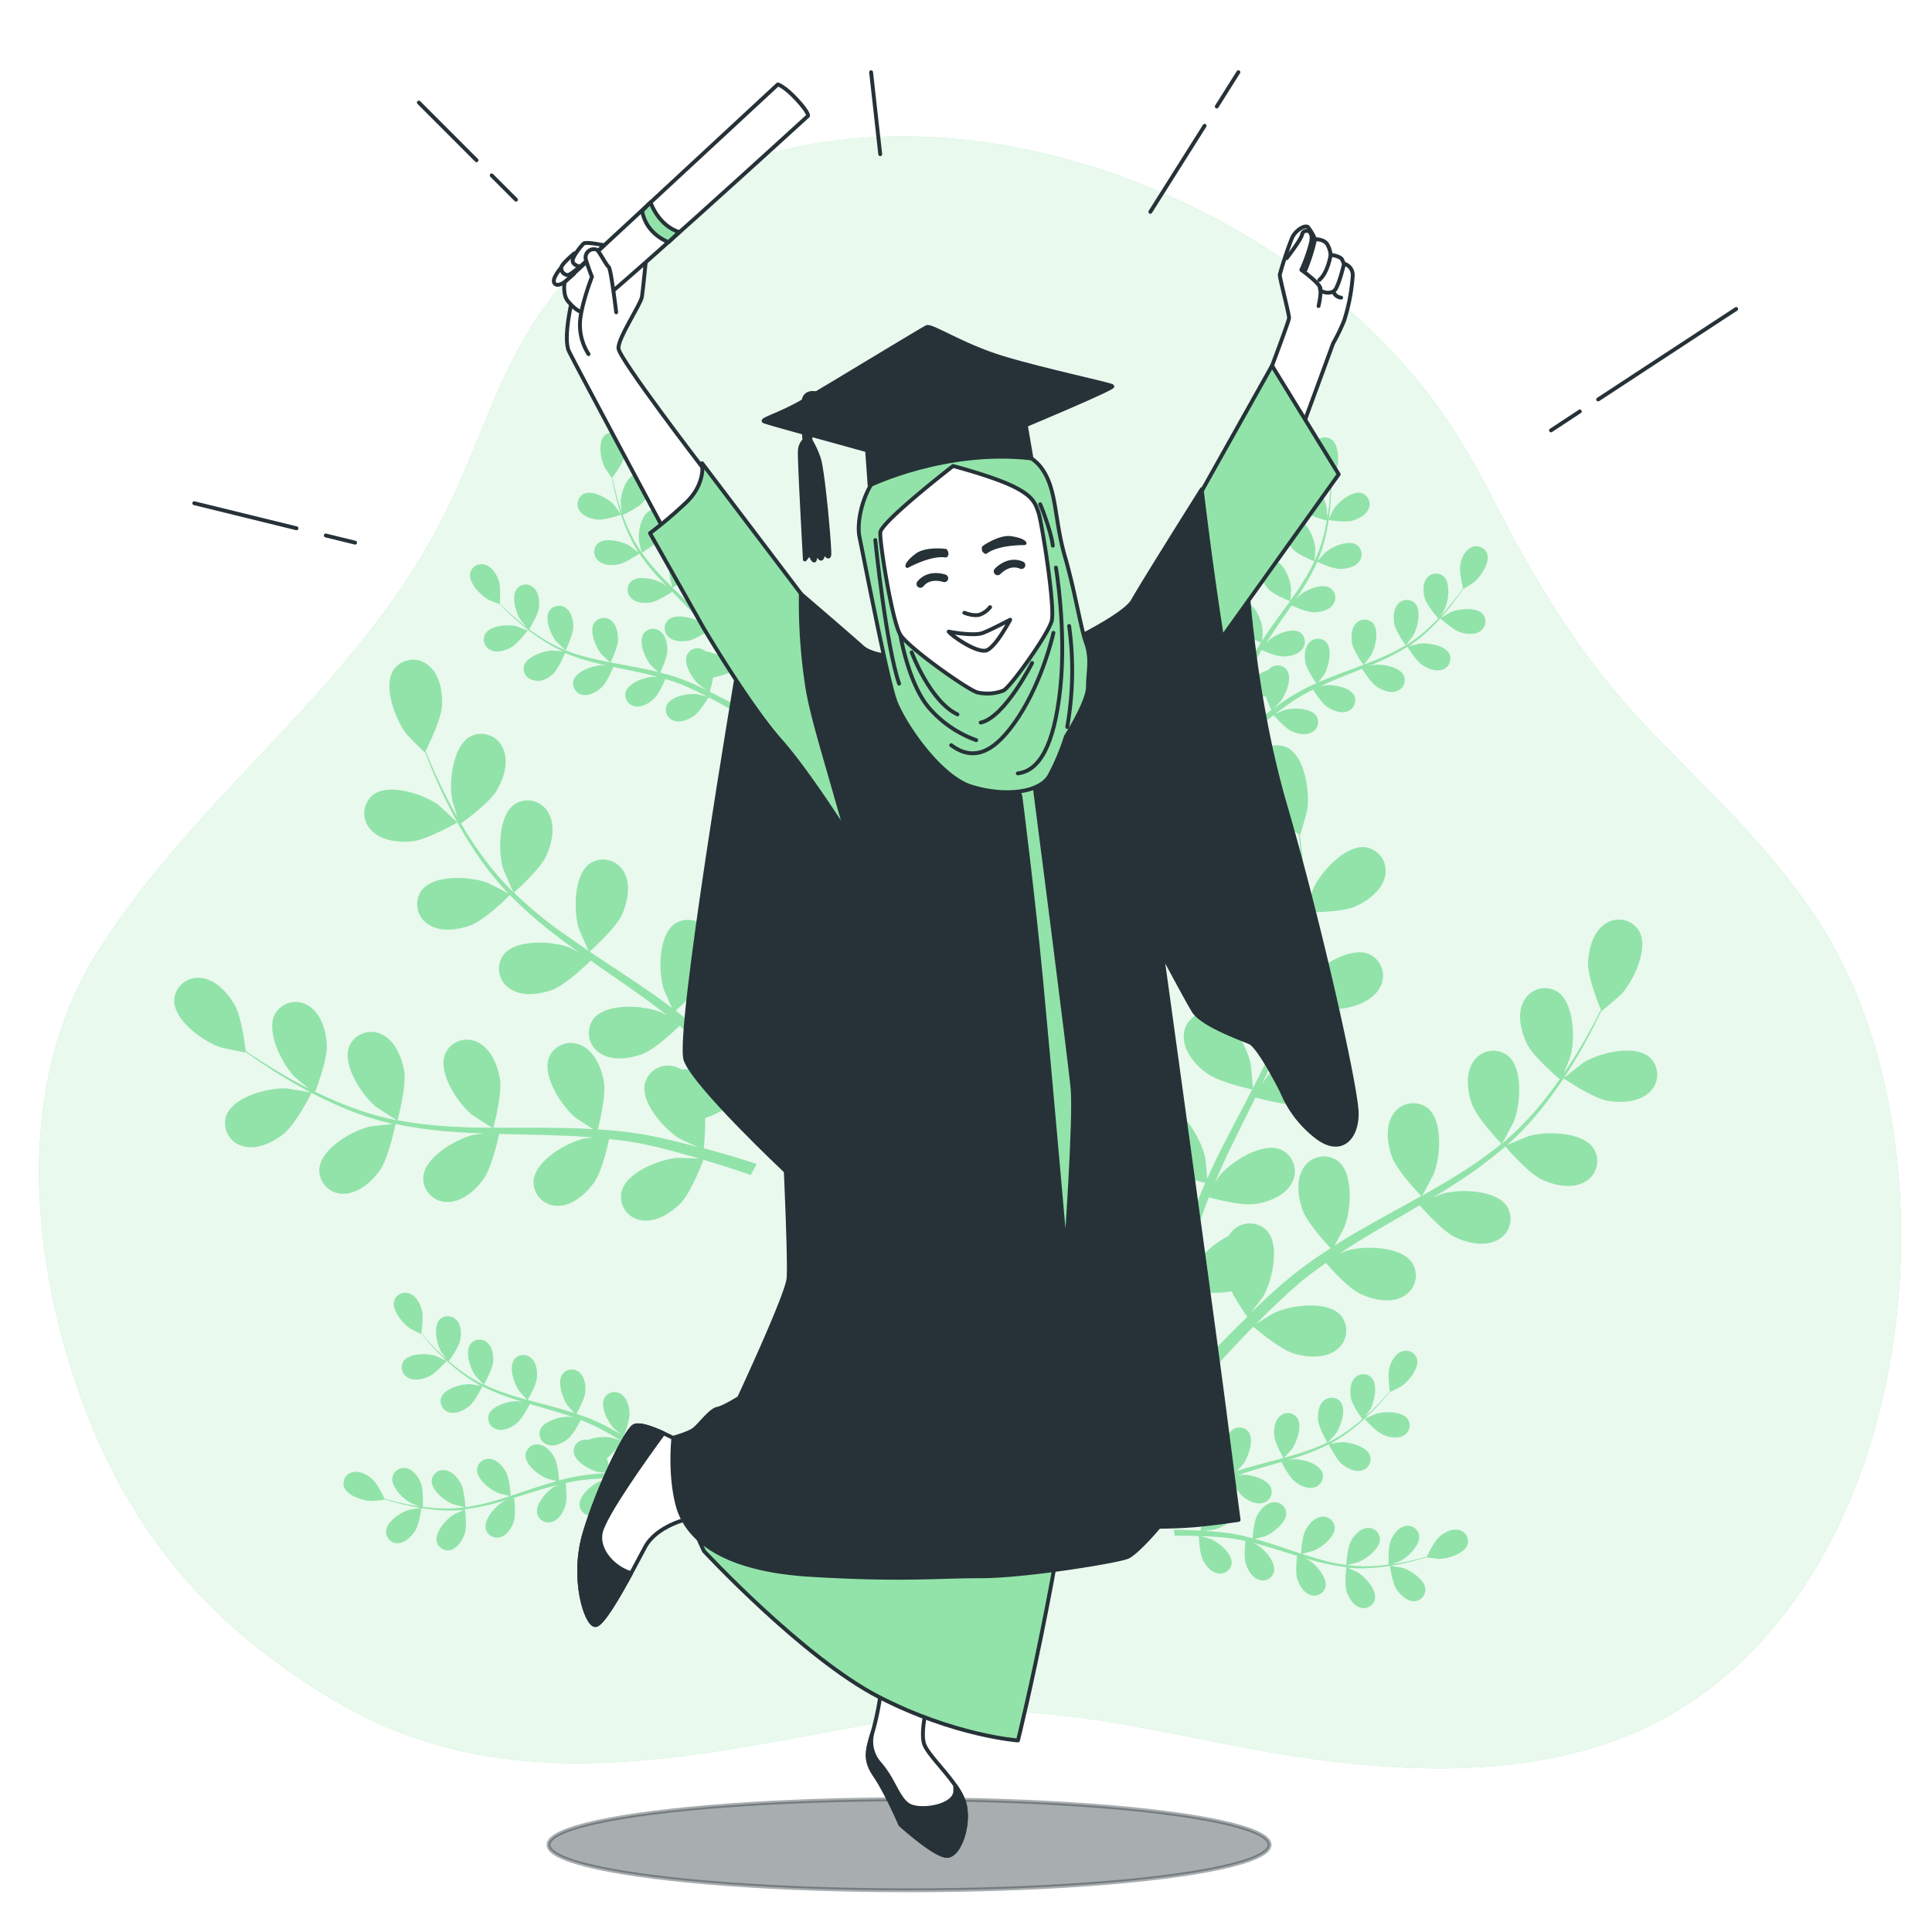 <svg class="animated" id="freepik_stories-muslim-graduation" xmlns="http://www.w3.org/2000/svg" viewBox="0 0 500 500"
    version="1.1" xmlns:xlink="http://www.w3.org/1999/xlink" xmlns:svgjs="http://svgjs.com/svgjs">
    <style>
        svg#freepik_stories-muslim-graduation:not(.animated) .animable {
            opacity: 0;
        }

        svg#freepik_stories-muslim-graduation.animated #freepik--Shadow--inject-31 {
            animation: 1s 1 forwards cubic-bezier(.36, -0.01, .5, 1.38) slideUp;
            animation-delay: 0s;
        }

        svg#freepik_stories-muslim-graduation.animated #freepik--Plants--inject-31 {
            animation: 6s Infinite linear spin;
            animation-delay: 1s;
        }

        svg#freepik_stories-muslim-graduation.animated #freepik--Character--inject-31 {
            animation: 6s Infinite linear shake;
            animation-delay: 0s;
        }

        @keyframes slideUp {
            0% {
                opacity: 0;
                transform: translateY(30px);
            }

            100% {
                opacity: 1;
                transform: inherit;
            }
        }

        @keyframes spin {
            from {
                transform: rotate(0);
            }

            to {
                transform: rotate(360deg);
            }
        }

        @keyframes shake {

            10%,
            90% {
                transform: translate3d(-1px, 0, 0);
            }

            20%,
            80% {
                transform: translate3d(2px, 0, 0);
            }

            30%,
            50%,
            70% {
                transform: translate3d(-4px, 0, 0);
            }

            40%,
            60% {
                transform: translate3d(4px, 0, 0);
            }
        }
    </style>
    <g id="freepik--background-simple--inject-31" style="transform-origin: 251.047px 246.478px;" class="animable">
        <path
            d="M386.46,129.32a210.46,210.46,0,0,0-10.86-19C329.49,40,206,1.75,144.8,74.43c-14.58,17.32-19.67,38.25-29.48,58.12-22.33,45.19-64,72.2-90.2,114C4.84,279,7.55,320.59,18.86,355.65c12.29,38.1,33.92,64.71,68.52,84.94,38.78,22.68,80.27,16.38,122.19,8.49,18.86-3.55,38.3-7.17,57.58-5.82,24.14,1.7,48,8.53,71.91,11.85,24.91,3.46,50.75,4.27,74.74-3.25,76.83-24.1,95-137,63.44-201.74-11.19-22.9-30.14-40.56-47.74-58.49C410.5,172.28,398.85,153.35,386.46,129.32Z"
            style="fill: rgb(146, 227, 169); transform-origin: 251.047px 246.478px;" id="el7sex15nen5f"
            class="animable"></path>
        <g id="elhdxh0z427ph">
            <path
                d="M386.46,129.32a210.46,210.46,0,0,0-10.86-19C329.49,40,206,1.75,144.8,74.43c-14.58,17.32-19.67,38.25-29.48,58.12-22.33,45.19-64,72.2-90.2,114C4.84,279,7.55,320.59,18.86,355.65c12.29,38.1,33.92,64.71,68.52,84.94,38.78,22.68,80.27,16.38,122.19,8.49,18.86-3.55,38.3-7.17,57.58-5.82,24.14,1.7,48,8.53,71.91,11.85,24.91,3.46,50.75,4.27,74.74-3.25,76.83-24.1,95-137,63.44-201.74-11.19-22.9-30.14-40.56-47.74-58.49C410.5,172.28,398.85,153.35,386.46,129.32Z"
                style="fill: rgb(255, 255, 255); opacity: 0.8; transform-origin: 251.047px 246.478px;"
                class="animable"></path>
        </g>
    </g>
    <g id="freepik--Shadow--inject-31" style="transform-origin: 235.26px 477.43px;" class="animable">
        <g id="elqv503zan8w">
            <ellipse cx="235.26" cy="477.43" rx="93.31" ry="11.78"
                style="fill: rgb(38, 50, 56); stroke: rgb(38, 50, 56); stroke-linecap: round; stroke-linejoin: round; opacity: 0.4; transform-origin: 235.26px 477.43px;"
                class="animable"></ellipse>
        </g>
    </g>
    <g id="freepik--Lines--inject-31" style="transform-origin: 249.795px 79.565px;" class="animable">
        <line x1="408.86" y1="106.48" x2="401.4" y2="111.38"
            style="fill: none; stroke: rgb(38, 50, 56); stroke-linecap: round; stroke-linejoin: round; transform-origin: 405.13px 108.93px;"
            id="eljwujgli3wf8" class="animable"></line>
        <line x1="449.32" y1="79.96" x2="413.6" y2="103.38"
            style="fill: none; stroke: rgb(38, 50, 56); stroke-linecap: round; stroke-linejoin: round; transform-origin: 431.46px 91.67px;"
            id="elh81jexv5qov" class="animable"></line>
        <line x1="311.75" y1="32.56" x2="297.71" y2="54.82"
            style="fill: none; stroke: rgb(38, 50, 56); stroke-linecap: round; stroke-linejoin: round; transform-origin: 304.73px 43.69px;"
            id="elsht3dw1ec6" class="animable"></line>
        <line x1="320.49" y1="18.69" x2="314.9" y2="27.56"
            style="fill: none; stroke: rgb(38, 50, 56); stroke-linecap: round; stroke-linejoin: round; transform-origin: 317.695px 23.125px;"
            id="elywp1w35cexd" class="animable"></line>
        <line x1="127.25" y1="45.39" x2="133.54" y2="51.68"
            style="fill: none; stroke: rgb(38, 50, 56); stroke-linecap: round; stroke-linejoin: round; transform-origin: 130.395px 48.535px;"
            id="elmp9dq02gxtd" class="animable"></line>
        <line x1="108.4" y1="26.54" x2="123.32" y2="41.47"
            style="fill: none; stroke: rgb(38, 50, 56); stroke-linecap: round; stroke-linejoin: round; transform-origin: 115.86px 34.005px;"
            id="el62q2osi32a" class="animable"></line>
        <line x1="84.31" y1="138.58" x2="91.9" y2="140.44"
            style="fill: none; stroke: rgb(38, 50, 56); stroke-linecap: round; stroke-linejoin: round; transform-origin: 88.105px 139.51px;"
            id="elg8huu019aeo" class="animable"></line>
        <line x1="50.27" y1="130.23" x2="76.73" y2="136.72"
            style="fill: none; stroke: rgb(38, 50, 56); stroke-linecap: round; stroke-linejoin: round; transform-origin: 63.5px 133.475px;"
            id="el6vc2sr2sskh" class="animable"></line>
        <line x1="225.44" y1="18.69" x2="227.8" y2="39.9"
            style="fill: none; stroke: rgb(38, 50, 56); stroke-linecap: round; stroke-linejoin: round; transform-origin: 226.62px 29.295px;"
            id="el78hoxm4mzfq" class="animable"></line>
    </g>
    <g id="freepik--Plants--inject-31" style="transform-origin: 236.983px 264.061px;" class="animable">
        <path
            d="M73.4,293.45c3.19-2.53,7.28-10.69,7.28-10.69s-6.2-1.07-6.6-1.08c-4.63-.2-13.7,2.16-15.5,7a6.16,6.16,0,0,0,4.5,8C66.63,297.6,70.69,295.61,73.4,293.45Z"
            style="fill: rgb(146, 227, 169); transform-origin: 69.466px 289.289px;" id="eltwmrxqizl1s"
            class="animable"></path>
        <path
            d="M98.22,303c2.31-3.16,4-11.46,4.17-12.12a107.53,107.53,0,0,0,14.38,2c2.82.23,5.66.37,8.51.47-1.31.15-2.48.29-2.64.32-4.52,1.05-12.65,5.71-13.09,10.89a6.15,6.15,0,0,0,6.44,6.5c3.67-.06,7.06-3.05,9.1-5.85s3.69-9.88,4.1-11.75c1.09,0,2.18.07,3.28.09,5.25.11,10.49.21,15.63.45,1.81.09,3.59.24,5.37.38-1.17.14-2.14.26-2.29.29-4.52,1-12.65,5.71-13.09,10.89a6.14,6.14,0,0,0,6.44,6.49c3.67-.05,7.05-3.05,9.1-5.84s3.53-9.2,4-11.42c1.82.2,3.64.4,5.4.68,1.19.22,2.35.35,3.54.63l3.51.77c2.21.57,4.49,1.14,6.64,1.75,1.49.41,2.91.83,4.33,1.25-1.8-.11-5.33-.24-5.62-.22-4.63.34-13.37,3.73-14.59,8.78a6.14,6.14,0,0,0,5.38,7.4c3.64.5,7.44-1.95,9.88-4.4,2.7-2.71,5.58-10.32,5.93-11.28,2.36.71,4.65,1.41,6.8,2.11,1.93.62,3.74,1.24,5.47,1.83l1.53-2.87c-1.91-.62-3.93-1.25-6.08-1.9-2.4-.72-5-1.44-7.62-2.16a68.77,68.77,0,0,0,.38-7.85c3.79-1,9.95-5.44,10.75-6,1.58,1.88,3.1,3.74,4.5,5.51q1.46,1.81,2.78,3.53l1.61-3c-.65-.8-1.31-1.6-2-2.43-1.6-1.92-3.34-3.95-5.15-6,.63-.77,5.81-7.07,6.81-10.76.91-3.35,1.14-7.86-1.11-10.76a6.15,6.15,0,0,0-9.1-1c-3.76,3.58-2.34,12.84-.33,17,.12.25,1.7,2.78,2.73,4.36-.74-.83-1.46-1.65-2.24-2.51-1.52-1.7-3.09-3.35-4.78-5.13l-2.56-2.52c-.83-.85-1.82-1.66-2.74-2.5-2.18-1.91-4.47-3.73-6.82-5.53,1.48-1.34,6.68-6.17,8.09-9.35s2.31-7.6.53-10.8a6.14,6.14,0,0,0-8.84-2.35c-4.27,3-4.27,12.34-2.91,16.78.08.27,1.41,3.35,2.17,5-1.42-1.06-2.83-2.13-4.31-3.16-4.25-3-8.65-5.86-13-8.76-1.34-.88-2.67-1.78-4-2.67.53-.48,6.84-6.09,8.42-9.65,1.4-3.17,2.31-7.6.53-10.8a6.14,6.14,0,0,0-8.85-2.35c-4.26,3-4.26,12.34-2.91,16.77.11.34,2,4.76,2.57,5.86-2.93-2-5.83-4-8.61-6A107.21,107.21,0,0,1,133,231c.25-.22,6.85-6,8.47-9.7,1.4-3.16,2.31-7.59.53-10.8a6.15,6.15,0,0,0-8.84-2.35c-4.27,3-4.27,12.34-2.91,16.78.1.35,2.17,5.11,2.6,5.94-.19-.19-.41-.36-.6-.56a77.88,77.88,0,0,1-8.93-10.88c-1.49-2.12-2.8-4.24-4-6.33,1.34-1,7.42-5.41,9.24-8.53s3.13-7.3,1.71-10.68a6.15,6.15,0,0,0-8.53-3.31c-4.57,2.48-5.59,11.8-4.73,16.36,0,.25.8,2.71,1.37,4.5-.54-.95-1.11-1.92-1.61-2.84-1.87-3.45-3.38-6.73-4.69-9.64-.73-1.67-1.36-3.18-1.93-4.61.83-1.63,4.07-8.23,4.24-11.78s-.58-7.92-3.39-10.27a6.15,6.15,0,0,0-9.1,1c-2.91,4.31.47,13,3.33,16.7.25.32,4.69,4.81,4.73,4.72l.05-.09c.52,1.38,1.1,2.86,1.76,4.46,1.25,2.95,2.69,6.27,4.5,9.77a109.58,109.58,0,0,0,6.36,11.05,80.71,80.71,0,0,0,8.81,11.21l.12.12c-1.33-.74-5.13-2.67-5.43-2.79-4.35-1.62-13.7-2.21-16.93,1.86a6.15,6.15,0,0,0,1.79,9c3.09,2,7.57,1.35,10.82.15,3.66-1.36,9.68-7.33,10.16-7.81a108.83,108.83,0,0,0,10.87,9.63c2.23,1.74,4.52,3.43,6.84,5.08-1.17-.59-2.22-1.12-2.38-1.18C143,243.55,133.6,243,130.38,247a6.14,6.14,0,0,0,1.79,9c3.09,2,7.56,1.35,10.81.15s8.53-6.21,9.9-7.55l2.68,1.89c4.32,3,8.64,5.95,12.79,9,1.46,1.07,2.86,2.18,4.27,3.29-1-.53-1.93-1-2.07-1-4.34-1.62-13.7-2.21-16.92,1.86a6.15,6.15,0,0,0,1.79,9c3.09,2,7.56,1.34,10.81.14s8-5.73,9.65-7.31c1.41,1.17,2.82,2.35,4.13,3.55.87.84,1.77,1.59,2.61,2.48l2.5,2.57c1.53,1.7,3.12,3.43,4.57,5.12,1,1.17,2,2.31,2.93,3.44-1.45-1.08-4.32-3.14-4.57-3.29a24,24,0,0,0-11.77-2.6,6.28,6.28,0,0,0-1.24-.56,6.14,6.14,0,0,0-8.13,4.2c-1.17,5.06,5.13,12,9.11,14.38.24.14,3,1.38,4.69,2.13-1.09-.28-2.14-.58-3.26-.86-2.2-.57-4.43-1.08-6.81-1.64l-3.53-.69c-1.17-.25-2.44-.37-3.67-.57-2.86-.39-5.79-.65-8.73-.85.49-1.94,2.16-8.83,1.58-12.27s-2.26-7.61-5.51-9.3a6.15,6.15,0,0,0-8.68,2.92c-1.92,4.83,3.26,12.64,6.83,15.6.23.18,3,2,4.59,3-1.77-.1-3.54-.21-5.34-.26-5.19-.14-10.45-.12-15.69-.11-1.61,0-3.21,0-4.81,0,.18-.69,2.34-8.85,1.69-12.69-.57-3.42-2.26-7.61-5.51-9.31a6.15,6.15,0,0,0-8.67,2.92c-1.93,4.83,3.25,12.65,6.82,15.6.27.22,4.31,2.86,5.37,3.47-3.53,0-7-.09-10.51-.29a108.13,108.13,0,0,1-14-1.65c.09-.32,2.39-8.82,1.72-12.76-.58-3.42-2.26-7.61-5.52-9.3a6.15,6.15,0,0,0-8.67,2.92c-1.92,4.83,3.25,12.64,6.83,15.6.28.23,4.63,3.06,5.45,3.51-.26-.05-.55-.07-.81-.12a79.79,79.79,0,0,1-13.45-4.15c-2.42-1-4.68-2-6.85-3.07.59-1.54,3.21-8.61,3-12.22s-1.41-7.81-4.46-9.85a6.15,6.15,0,0,0-8.94,1.95c-2.44,4.59,1.84,12.92,5.08,16.26.17.18,2.16,1.82,3.63,3-1-.5-2-1-2.91-1.49-3.47-1.84-6.53-3.75-9.23-5.45-1.53-1-2.89-1.91-4.16-2.78-.21-1.82-1.14-9.11-3-12.17s-4.85-6.28-8.5-6.68a6.14,6.14,0,0,0-7,5.85c0,5.19,7.59,10.62,12,12.09.38.12,6.56,1.42,6.55,1.33s0-.09,0-.11c1.2.86,2.49,1.78,3.93,2.75,2.67,1.77,5.7,3.74,9.14,5.67a110,110,0,0,0,11.4,5.7,80.4,80.4,0,0,0,13.53,4.49l.17,0c-1.52.12-5.75.61-6.07.68-4.52,1-12.65,5.71-13.09,10.89a6.14,6.14,0,0,0,6.44,6.49C92.79,308.83,96.18,305.83,98.22,303Z"
            style="fill: rgb(146, 227, 169); transform-origin: 123.772px 243.314px;" id="ellielrsbnh1"
            class="animable"></path>
        <path
            d="M118.36,212.86c.08,0-4.58-4.3-4.9-4.54-3.76-2.71-12.63-5.75-16.82-2.67a6.15,6.15,0,0,0-.64,9.13c2.46,2.72,6.94,3.29,10.39,3C110.45,217.42,118.36,212.87,118.36,212.86Z"
            style="fill: rgb(146, 227, 169); transform-origin: 106.315px 211.102px;" id="elt0nzfi1puqc"
            class="animable"></path>
        <path
            d="M416.18,284.91c-4-.68-11.53-5.85-11.54-5.85s4.91-3.92,5.25-4.13c4-2.41,13.05-4.73,17-1.33a6.15,6.15,0,0,1-.09,9.15C424.11,285.27,419.6,285.48,416.18,284.91Z"
            style="fill: rgb(146, 227, 169); transform-origin: 416.763px 278.531px;" id="el7j55tokylnv"
            class="animable"></path>
        <path
            d="M399.09,305.29c-3.55-1.64-9.07-8.07-9.51-8.59A107.29,107.29,0,0,1,378,305.43c-2.35,1.56-4.77,3.06-7.22,4.52,1.22-.5,2.31-.94,2.47-1,4.46-1.27,13.83-1.11,16.72,3.21a6.15,6.15,0,0,1-2.5,8.8c-3.24,1.72-7.65.74-10.79-.72s-8-6.87-9.27-8.31l-2.82,1.66c-4.55,2.64-9.09,5.25-13.47,7.95-1.54.95-3,1.95-4.52,2.93,1.09-.44,2-.81,2.15-.85,4.46-1.28,13.83-1.12,16.72,3.2a6.15,6.15,0,0,1-2.5,8.8c-3.24,1.73-7.65.74-10.8-.72s-7.53-6.34-9-8.05c-1.5,1.06-3,2.11-4.4,3.21-.93.76-1.89,1.44-2.79,2.26l-2.7,2.37c-1.66,1.56-3.39,3.17-5,4.74-1.11,1.08-2.14,2.13-3.19,3.19,1.52-1,4.55-2.79,4.82-2.91,4.22-1.94,13.5-3.2,17,.63a6.15,6.15,0,0,1-1.13,9.08c-2.94,2.19-7.45,1.89-10.78.92-3.67-1.06-9.87-6.34-10.64-7-1.73,1.75-3.39,3.48-4.93,5.13-1.39,1.48-2.68,2.89-3.91,4.25L312.77,351c1.38-1.47,2.84-3,4.41-4.6,1.75-1.79,3.65-3.67,5.62-5.58a68.77,68.77,0,0,1-4.12-6.68c-3.8,1-11.35,0-12.32-.08-.47,2.42-.91,4.77-1.28,7-.27,1.53-.5,3-.73,4.43l-2.88-1.89c.18-1,.37-2,.58-3.09.47-2.46,1-5.07,1.61-7.75-.93-.36-8.52-3.38-11.18-6.13-2.41-2.49-4.79-6.33-4.22-9.95a6.15,6.15,0,0,1,7.49-5.26c5,1.31,8.26,10.11,8.52,14.74,0,.28-.15,3.26-.28,5.14.24-1.09.47-2.16.74-3.28.51-2.22,1.09-4.43,1.71-6.8.34-1.14.68-2.28,1-3.44s.8-2.34,1.2-3.52c1-2.72,2.1-5.43,3.29-8.14-1.94-.45-8.83-2.17-11.6-4.27s-5.7-5.54-5.69-9.21a6.15,6.15,0,0,1,6.61-6.33c5.17.54,9.69,8.75,10.65,13.29.06.28.39,3.61.53,5.45.73-1.62,1.45-3.24,2.24-4.86,2.29-4.66,4.74-9.31,7.18-13.95l2.2-4.28c-.7-.16-8.93-2-12-4.38-2.76-2.09-5.7-5.53-5.69-9.2A6.16,6.16,0,0,1,313,262c5.17.54,9.69,8.74,10.66,13.28.07.34.53,5.14.58,6.37,1.61-3.14,3.19-6.29,4.62-9.45a109.32,109.32,0,0,0,5-13.12c-.32-.08-8.92-2-12.1-4.4-2.76-2.09-5.7-5.53-5.69-9.2a6.16,6.16,0,0,1,6.61-6.33c5.17.54,9.69,8.74,10.66,13.28.07.36.56,5.52.58,6.46.08-.26.19-.52.27-.78a79.71,79.71,0,0,0,2.56-13.84c.27-2.58.39-5.07.45-7.49-1.63-.19-9.11-1.14-12.21-3s-6.27-4.87-6.67-8.52a6.16,6.16,0,0,1,5.88-7c5.19,0,10.59,7.63,12,12,.08.24.61,2.77,1,4.61,0-1.09.05-2.22,0-3.26,0-3.93-.3-7.53-.56-10.71-.16-1.81-.35-3.45-.54-5-1.51-1-7.54-5.24-9.4-8.26s-3.32-7.21-2-10.63a6.15,6.15,0,0,1,8.45-3.53c4.63,2.37,5.89,11.65,5.15,16.23-.07.4-1.78,6.48-1.86,6.42l-.09-.06c.21,1.47.42,3,.61,4.76.34,3.19.68,6.79.8,10.73a110.6,110.6,0,0,1-.24,12.74,80.55,80.55,0,0,1-2.29,14.08c0,.05,0,.11-.05.16.81-1.29,3.2-4.82,3.41-5.06,3-3.53,10.92-8.57,15.72-6.56a6.15,6.15,0,0,1,2.77,8.72c-1.75,3.23-6,4.84-9.4,5.35-3.87.59-12-1.73-12.67-1.92a108.19,108.19,0,0,1-4.86,13.69c-1.11,2.6-2.3,5.18-3.54,7.75.74-1.09,1.41-2.06,1.52-2.18,3-3.53,10.92-8.57,15.71-6.56a6.14,6.14,0,0,1,2.77,8.72c-1.75,3.23-6,4.84-9.4,5.36s-10.47-1.32-12.31-1.83c-.48,1-.95,2-1.44,2.95-2.33,4.71-4.68,9.39-6.84,14.06-.77,1.65-1.46,3.29-2.15,4.94.65-1,1.21-1.78,1.31-1.9,3-3.52,10.92-8.56,15.71-6.55a6.15,6.15,0,0,1,2.78,8.72c-1.75,3.22-6,4.84-9.4,5.35s-9.79-1.13-12-1.73c-.67,1.71-1.33,3.42-1.9,5.1-.36,1.16-.79,2.25-1.08,3.43s-.64,2.32-.95,3.46c-.52,2.23-1.07,4.52-1.53,6.7-.32,1.51-.61,3-.9,4.42.74-1.64,2.26-4.83,2.42-5.09a23.81,23.81,0,0,1,9-8,7.31,7.31,0,0,1,.82-1.1,6.16,6.16,0,0,1,9.15-.25c3.47,3.87,1.31,13-1,17-.14.24-1.92,2.63-3.07,4.13.81-.78,1.59-1.54,2.43-2.33,1.66-1.57,3.36-3.09,5.18-4.73l2.75-2.3c.9-.79,2-1.51,2.94-2.28,2.32-1.73,4.75-3.37,7.24-5-1.38-1.46-6.17-6.69-7.32-10s-1.7-7.75.33-10.81a6.14,6.14,0,0,1,9-1.63c4,3.29,3.27,12.64,1.56,16.95-.1.27-1.67,3.23-2.57,4.84,1.51-.95,3-1.9,4.55-2.81,4.48-2.63,9.09-5.15,13.69-7.68l4.19-2.36c-.49-.51-6.33-6.6-7.62-10.28-1.14-3.27-1.7-7.76.33-10.82a6.15,6.15,0,0,1,9-1.63c4,3.3,3.26,12.64,1.56,17-.13.32-2.39,4.58-3,5.63,3.07-1.73,6.12-3.48,9.06-5.33A109.41,109.41,0,0,0,388.58,296c-.23-.24-6.35-6.57-7.67-10.34-1.14-3.27-1.7-7.76.33-10.81a6.16,6.16,0,0,1,9-1.64c4,3.3,3.26,12.64,1.56,17-.13.34-2.57,4.91-3.07,5.71.2-.17.44-.33.65-.5a79.28,79.28,0,0,0,9.77-10.14c1.65-2,3.12-4,4.51-6-1.26-1.06-7-6-8.53-9.24s-2.54-7.53-.86-10.79a6.15,6.15,0,0,1,8.77-2.61c4.35,2.84,4.63,12.2,3.41,16.68-.06.24-1,2.65-1.73,4.38.62-.9,1.27-1.82,1.83-2.7,2.15-3.29,3.91-6.44,5.45-9.24.86-1.6,1.61-3.06,2.29-4.44-.69-1.69-3.4-8.53-3.29-12.08s1.22-7.84,4.21-10a6.15,6.15,0,0,1,9,1.72c2.56,4.52-1.51,13-4.66,16.38-.27.29-5.05,4.42-5.09,4.33l0-.1c-.63,1.33-1.33,2.76-2.11,4.31-1.48,2.83-3.18,6-5.26,9.38a109.17,109.17,0,0,1-7.23,10.5,79.68,79.68,0,0,1-9.67,10.47l-.14.11c1.39-.63,5.33-2.25,5.65-2.34,4.46-1.28,13.83-1.12,16.72,3.2a6.15,6.15,0,0,1-2.5,8.8C406.64,307.74,402.23,306.75,399.09,305.29Z"
            style="fill: rgb(146, 227, 169); transform-origin: 356.596px 272.802px;" id="elgolf2onw09m"
            class="animable"></path>
        <path
            d="M337.87,236.09c-.09,0,1.93-6,2.1-6.35,2-4.19,8.27-11.14,13.43-10.47a6.15,6.15,0,0,1,5,7.68c-.84,3.57-4.48,6.24-7.65,7.65C347,236.25,337.88,236.09,337.87,236.09Z"
            style="fill: rgb(146, 227, 169); transform-origin: 348.24px 227.66px;" id="eliqek3hxpul"
            class="animable"></path>
        <path
            d="M132.16,167.61c1.74-.92,4.42-4.45,4.42-4.45s-2.86-1.06-3-1.1c-2.2-.51-6.73-.2-8,2a3,3,0,0,0,1.44,4.2C128.56,169,130.67,168.4,132.16,167.61Z"
            style="fill: rgb(146, 227, 169); transform-origin: 130.894px 165.222px;" id="elybwphfy2jcl"
            class="animable"></path>
        <path
            d="M143.14,174.4c1.38-1.3,3-5.11,3.07-5.41a51.85,51.85,0,0,0,6.68,2.25c1.32.36,2.66.68,4,1l-1.28-.08c-2.25.1-6.55,1.6-7.22,4a3,3,0,0,0,2.49,3.67c1.76.3,3.64-.83,4.87-2s2.64-4.38,3-5.24l1.55.34c2.5.52,5,1,7.41,1.61.86.2,1.7.43,2.53.66l-1.11-.07c-2.25.1-6.55,1.6-7.22,4a3,3,0,0,0,2.49,3.67c1.76.3,3.64-.83,4.87-2s2.5-4.07,2.93-5.08c.85.26,1.7.51,2.51.8.55.21,1.1.38,1.64.62l1.6.68c1,.47,2,.94,3,1.43.68.33,1.31.65,2,1-.85-.21-2.52-.59-2.67-.61-2.23-.25-6.7.59-7.74,2.89a3,3,0,0,0,1.91,4c1.69.56,3.72-.27,5.11-1.22s3.57-4.42,3.83-4.85c1.06.55,2.09,1.09,3,1.61s1.68.93,2.45,1.37l1-1.24c-.85-.46-1.76-1-2.73-1.45s-2.24-1.13-3.44-1.71a29.35,29.35,0,0,0,.88-3.71,21.36,21.36,0,0,0,5.67-1.91c.58,1,1.14,2.06,1.65,3,.36.67.69,1.31,1,1.93l1-1.31c-.23-.44-.48-.88-.73-1.34-.59-1.06-1.25-2.18-1.93-3.32.38-.31,3.41-2.86,4.22-4.52s1.24-3.65.43-5.24a3,3,0,0,0-4.26-1.27c-2.11,1.37-2.26,5.91-1.67,8.08,0,.13.56,1.48.91,2.33l-.84-1.4c-.58-1-1.18-1.87-1.83-2.87l-1-1.43c-.32-.49-.73-1-1.09-1.44-.86-1.1-1.79-2.18-2.76-3.24.83-.51,3.74-2.35,4.7-3.74s1.78-3.42,1.22-5.11a3,3,0,0,0-4-1.91c-2.3,1-3.14,5.51-2.89,7.74,0,.14.38,1.73.59,2.6-.58-.64-1.16-1.28-1.77-1.9-1.76-1.8-3.61-3.56-5.43-5.33l-1.67-1.64c.3-.18,3.8-2.29,4.87-3.85,1-1.38,1.78-3.41,1.22-5.1a3,3,0,0,0-4-1.91c-2.3,1-3.13,5.5-2.88,7.74,0,.17.54,2.45.7,3-1.22-1.2-2.43-2.41-3.57-3.65a52.56,52.56,0,0,1-4.3-5.28c.14-.08,3.81-2.27,4.9-3.87,1-1.38,1.78-3.41,1.22-5.1a3,3,0,0,0-4-1.91c-2.3,1-3.13,5.5-2.88,7.74,0,.18.58,2.63.71,3.07-.07-.11-.16-.21-.24-.32a39.44,39.44,0,0,1-3.29-6c-.52-1.15-.95-2.27-1.35-3.38.73-.34,4-1.91,5.17-3.24s2.15-3.2,1.77-4.94a3,3,0,0,0-3.77-2.34c-2.4.77-3.72,5.13-3.72,7.38,0,.12.14,1.36.25,2.27-.17-.5-.36-1-.51-1.5-.59-1.81-1-3.51-1.38-5-.2-.86-.36-1.64-.51-2.37.54-.7,2.68-3.56,3.08-5.24s.43-3.82-.71-5.2a3,3,0,0,0-4.42-.33c-1.78,1.79-.94,6.26.1,8.26.09.17,1.8,2.71,1.83,2.67l0,0c.13.71.27,1.46.44,2.29.34,1.51.73,3.23,1.28,5.06a51.26,51.26,0,0,0,2,5.83,38.72,38.72,0,0,0,3.19,6.14l.05.06c-.57-.47-2.2-1.73-2.34-1.81-1.93-1.16-6.34-2.28-8.24-.62a3,3,0,0,0,.06,4.44c1.29,1.21,3.48,1.31,5.14,1,1.87-.32,5.27-2.63,5.54-2.82a53.19,53.19,0,0,0,4.33,5.57c.9,1,1.85,2,2.81,3-.51-.39-1-.74-1-.78-1.93-1.16-6.34-2.28-8.24-.62a3,3,0,0,0,.05,4.44c1.3,1.22,3.49,1.31,5.15,1s4.62-2.2,5.39-2.71l1.11,1.13c1.8,1.82,3.59,3.62,5.3,5.44.6.64,1.17,1.29,1.74,1.94l-.89-.67c-1.93-1.16-6.34-2.28-8.24-.62a3,3,0,0,0,0,4.44c1.3,1.21,3.49,1.31,5.15,1s4.33-2,5.25-2.62c.57.68,1.14,1.37,1.65,2.05.35.48.71.92,1,1.42l1,1.45c.58.95,1.18,1.92,1.72,2.85.38.65.74,1.27,1.09,1.9-.59-.64-1.78-1.88-1.89-2a11.56,11.56,0,0,0-5.37-2.3,4,4,0,0,0-.54-.38,3,3,0,0,0-4.26,1.28c-1,2.31,1.38,6.19,3.07,7.68.1.08,1.28.92,2,1.43l-1.47-.7c-1-.47-2-.91-3.11-1.39l-1.62-.64c-.53-.23-1.13-.4-1.7-.6-1.33-.45-2.7-.83-4.09-1.19.41-.88,1.82-4,1.85-5.71s-.4-3.83-1.8-4.93a3,3,0,0,0-4.39.62c-1.35,2.13.42,6.32,1.86,8.05.09.11,1.26,1.23,1.92,1.84-.83-.21-1.67-.42-2.52-.6-2.47-.53-5-1-7.48-1.46l-2.29-.44c.15-.31,1.91-4,1.94-5.9,0-1.68-.4-3.83-1.8-4.93a3,3,0,0,0-4.39.62c-1.35,2.13.42,6.32,1.86,8.05.11.13,1.8,1.74,2.25,2.13-1.68-.33-3.35-.67-5-1.08a50.91,50.91,0,0,1-6.51-2c.07-.14,1.92-4,2-5.93,0-1.68-.4-3.83-1.8-4.93a3,3,0,0,0-4.4.62c-1.35,2.13.42,6.32,1.87,8,.11.13,1.93,1.87,2.28,2.16l-.37-.13a39.22,39.22,0,0,1-6-3.18c-1.07-.67-2.05-1.37-3-2.07.42-.68,2.3-3.82,2.52-5.56s0-3.85-1.25-5.1a3,3,0,0,0-4.43.13c-1.58,2-.28,6.33,1,8.21.06.1.87,1.06,1.46,1.75-.42-.32-.86-.65-1.25-1-1.49-1.19-2.79-2.37-3.92-3.43-.64-.61-1.21-1.17-1.73-1.69.06-.89.26-4.45-.33-6.07s-1.75-3.43-3.46-3.95a3,3,0,0,0-3.87,2.17c-.49,2.47,2.67,5.74,4.64,6.83.17.09,3,1.26,3,1.22v-.05c.49.52,1,1.07,1.63,1.66,1.11,1.08,2.38,2.29,3.85,3.52a51.93,51.93,0,0,0,4.93,3.73,38,38,0,0,0,6,3.35s.05,0,.08,0c-.74-.07-2.8-.22-3-.22-2.25.1-6.54,1.6-7.21,4a3,3,0,0,0,2.49,3.67C140,176.67,141.92,175.55,143.14,174.4Z"
            style="fill: rgb(146, 227, 169); transform-origin: 158.966px 149.326px;" id="elxm0w8tzc9ia"
            class="animable"></path>
        <path
            d="M160.79,133.19s-1.8-2.46-1.93-2.6c-1.56-1.63-5.51-3.87-7.78-2.78a3,3,0,0,0-1.12,4.3c.92,1.51,3,2.19,4.68,2.35C156.61,134.65,160.79,133.19,160.79,133.19Z"
            style="fill: rgb(146, 227, 169); transform-origin: 155.13px 131px;" id="el7hfh190y4ss"
            class="animable"></path>
        <path
            d="M377.83,163.61C376,163,372.72,160,372.71,160s2.64-1.54,2.82-1.61c2.07-.87,6.6-1.34,8.24.57a3,3,0,0,1-.7,4.39C381.61,164.35,379.43,164.13,377.83,163.61Z"
            style="fill: rgb(146, 227, 169); transform-origin: 378.57px 160.841px;" id="elofo50ceyyyh"
            class="animable"></path>
        <path
            d="M368.17,172.17c-1.58-1-3.77-4.52-3.94-4.8a54.76,54.76,0,0,1-6.2,3.36c-1.24.58-2.51,1.12-3.79,1.65.62-.16,1.18-.29,1.26-.3,2.23-.29,6.71.45,7.79,2.73a3,3,0,0,1-1.83,4.05c-1.67.59-3.72-.19-5.12-1.12s-3.36-3.87-3.85-4.65l-1.48.6c-2.37.94-4.74,1.87-7,2.85-.81.35-1.59.72-2.38,1.08l1.09-.25c2.23-.3,6.72.45,7.8,2.73a3,3,0,0,1-1.83,4c-1.68.6-3.73-.19-5.13-1.11s-3.16-3.59-3.76-4.51c-.79.4-1.59.8-2.34,1.22-.5.3-1,.56-1.5.89l-1.47.94c-.91.63-1.85,1.28-2.72,1.92-.61.44-1.18.87-1.76,1.3.8-.35,2.38-1,2.52-1,2.16-.63,6.71-.57,8.12,1.52a3,3,0,0,1-1.19,4.28c-1.57.84-3.71.37-5.24-.33s-4.28-3.75-4.61-4.12c-.95.72-1.87,1.42-2.73,2.11s-1.49,1.19-2.18,1.76l-1.18-1.05c.77-.61,1.58-1.24,2.45-1.89s2-1.5,3.09-2.28a33.46,33.46,0,0,1-1.5-3.5,21.7,21.7,0,0,1-5.91-.92c-.4,1.13-.77,2.23-1.11,3.27-.24.72-.46,1.41-.67,2.07l-1.25-1.11c.17-.47.33-1,.5-1.44.4-1.15.85-2.36,1.33-3.61-.42-.24-3.84-2.23-4.92-3.73s-1.85-3.39-1.32-5.09a3,3,0,0,1,4-2c2.32,1,3.24,5.44,3,7.68,0,.13-.31,1.55-.51,2.45l.59-1.52c.41-1,.85-2.05,1.31-3.15.24-.52.49-1,.74-1.57s.55-1.07.82-1.61c.67-1.23,1.4-2.45,2.16-3.67-.9-.35-4.08-1.67-5.26-2.88s-2.34-3.06-2.07-4.82a3,3,0,0,1,3.62-2.57c2.45.63,4,4.89,4.17,7.14,0,.14-.08,1.76-.14,2.65.47-.72.93-1.45,1.42-2.17,1.43-2.07,2.94-4.12,4.44-6.18l1.37-1.9c-.33-.12-4.14-1.6-5.46-3-1.18-1.2-2.34-3.06-2.08-4.82a3,3,0,0,1,3.63-2.56c2.44.62,4,4.89,4.16,7.13,0,.17-.11,2.51-.17,3.1,1-1.39,2-2.79,2.89-4.2a52.69,52.69,0,0,0,3.34-6c-.15,0-4.14-1.58-5.5-3-1.17-1.2-2.33-3.06-2.07-4.82a3,3,0,0,1,3.63-2.57c2.44.63,4,4.89,4.16,7.14,0,.18-.12,2.69-.18,3.14.06-.12.13-.23.18-.35a38.36,38.36,0,0,0,2.22-6.46c.32-1.22.55-2.41.76-3.56-.78-.21-4.3-1.21-5.65-2.32s-2.66-2.78-2.59-4.56a3,3,0,0,1,3.32-2.95c2.5.35,4.54,4.41,4.92,6.63,0,.12.1,1.37.14,2.28.08-.52.18-1.06.25-1.56.27-1.89.4-3.63.5-5.18.05-.88.08-1.67.1-2.42-.65-.6-3.25-3.05-3.93-4.64s-1.07-3.69-.19-5.24a3,3,0,0,1,4.3-1.09c2.06,1.47,2,6,1.32,8.16-.06.18-1.32,3-1.35,3l0,0c0,.72,0,1.49,0,2.33-.07,1.55-.16,3.3-.39,5.2a51.72,51.72,0,0,1-1,6.1,38.9,38.9,0,0,1-2.1,6.59s0,0,0,.08c.48-.56,1.88-2.09,2-2.19,1.7-1.48,5.85-3.33,8-2a3,3,0,0,1,.71,4.38c-1.08,1.42-3.22,1.89-4.9,1.9-1.89,0-5.64-1.69-5.94-1.83a53.32,53.32,0,0,1-3.31,6.22c-.72,1.17-1.48,2.32-2.25,3.47.43-.47.82-.89.88-.94,1.7-1.48,5.85-3.33,8-2a3,3,0,0,1,.71,4.39c-1.07,1.42-3.21,1.89-4.9,1.9s-4.93-1.38-5.77-1.76c-.31.44-.6.88-.91,1.31-1.45,2.09-2.91,4.17-4.28,6.26-.49.73-.94,1.48-1.39,2.21.38-.41.71-.76.77-.81,1.7-1.48,5.85-3.33,8-2A3,3,0,0,1,337,168c-1.07,1.42-3.21,1.89-4.89,1.9s-4.62-1.25-5.63-1.69c-.44.77-.88,1.54-1.27,2.31-.26.53-.54,1-.77,1.57s-.47,1.07-.7,1.59c-.41,1-.84,2.09-1.21,3.11-.26.7-.5,1.38-.75,2.06.48-.74,1.43-2.16,1.52-2.27a11.61,11.61,0,0,1,4.91-3.18,3.48,3.48,0,0,1,.47-.47,3,3,0,0,1,4.41.54c1.39,2.1-.3,6.32-1.71,8.08-.08.1-1.11,1.13-1.77,1.76l1.34-.94c.9-.64,1.83-1.24,2.82-1.9l1.48-.91c.49-.31,1.05-.58,1.58-.88,1.23-.67,2.52-1.28,3.82-1.87-.55-.79-2.48-3.65-2.8-5.31s-.26-3.84.94-5.16a3,3,0,0,1,4.43-.14c1.69,1.87.67,6.3-.46,8.25-.07.12-1,1.43-1.58,2.14.79-.35,1.58-.7,2.39-1,2.33-.94,4.73-1.82,7.11-2.71l2.18-.83c-.2-.28-2.56-3.62-2.92-5.48-.31-1.65-.26-3.84.93-5.16a3,3,0,0,1,4.44-.14c1.69,1.87.66,6.29-.46,8.24-.09.15-1.48,2-1.85,2.49,1.6-.61,3.18-1.23,4.73-1.91A53.88,53.88,0,0,0,363.8,167c-.1-.13-2.58-3.61-2.94-5.51-.32-1.65-.26-3.85.93-5.17a3,3,0,0,1,4.44-.14c1.69,1.87.66,6.3-.47,8.25-.09.15-1.58,2.18-1.88,2.52.11-.07.24-.12.35-.19a38.69,38.69,0,0,0,5.41-4.17c.94-.84,1.79-1.7,2.59-2.55-.53-.6-2.91-3.37-3.43-5.05s-.68-3.79.36-5.23a3,3,0,0,1,4.39-.63c1.89,1.67,1.35,6.19.45,8.25-.05.11-.68,1.2-1.14,2l1.07-1.17c1.26-1.43,2.33-2.81,3.27-4,.53-.71,1-1.36,1.42-2-.21-.86-1-4.34-.72-6s1.15-3.68,2.74-4.48a3,3,0,0,1,4.19,1.47c.9,2.35-1.66,6.11-3.41,7.52-.15.13-2.74,1.76-2.75,1.72v-.05c-.4.59-.84,1.23-1.33,1.91-.91,1.26-1.95,2.67-3.19,4.13a52.41,52.41,0,0,1-4.22,4.52,38.86,38.86,0,0,1-5.39,4.34l-.07,0c.71-.2,2.71-.7,2.87-.72,2.24-.29,6.72.45,7.8,2.73a3,3,0,0,1-1.83,4C371.62,173.88,369.58,173.09,368.17,172.17Z"
            style="fill: rgb(146, 227, 169); transform-origin: 349.527px 151.596px;" id="el9o7jme4lp8"
            class="animable"></path>
        <path
            d="M343.74,134.58s1.36-2.73,1.47-2.89c1.25-1.87,4.76-4.76,7.19-4.07a3,3,0,0,1,1.83,4c-.65,1.65-2.59,2.67-4.21,3.12C348.11,135.31,343.75,134.58,343.74,134.58Z"
            style="fill: rgb(146, 227, 169); transform-origin: 349.1px 131.237px;" id="elfgus09oyra9"
            class="animable"></path>
        <path
            d="M361.38,411.22c-1.07-1.65-1.69-6-1.69-6s3,.47,3.2.52c2.16.63,6,3.12,6,5.64a3,3,0,0,1-3.3,3C363.85,414.18,362.3,412.64,361.38,411.22Z"
            style="fill: rgb(146, 227, 169); transform-origin: 364.29px 409.808px;" id="elc8xnk5np308"
            class="animable"></path>
        <path
            d="M348.49,411.79c-.58-1.8-.09-5.89-.05-6.21a53.81,53.81,0,0,1-6.92-1.29c-1.33-.33-2.66-.71-4-1.1.58.27,1.1.51,1.16.55,1.92,1.18,4.94,4.59,4.34,7a3,3,0,0,1-4,2c-1.68-.6-2.77-2.5-3.28-4.1s-.17-5.12-.06-6l-1.52-.46c-2.44-.76-4.86-1.53-7.26-2.21-.85-.24-1.69-.45-2.53-.66l1,.49c1.92,1.18,4.93,4.58,4.33,7a3,3,0,0,1-4,2c-1.68-.59-2.78-2.49-3.28-4.1s-.2-4.77-.09-5.87c-.86-.19-1.73-.38-2.58-.52-.59-.08-1.14-.21-1.73-.26l-1.73-.19c-1.11-.08-2.25-.17-3.33-.22l-2.18-.09c.84.23,2.49.71,2.62.77,2.07.87,5.57,3.78,5.35,6.29a3,3,0,0,1-3.62,2.57c-1.75-.33-3.12-2.05-3.86-3.55-.82-1.66-1-5.61-1-6.11-1.19,0-2.35-.07-3.45-.08h-2.8l-.26-1.56c1,0,2,0,3.09.07s2.51.1,3.84.18a31.82,31.82,0,0,1,1-3.66,21.66,21.66,0,0,1-4-4.44c-1,.63-2,1.24-2.92,1.84l-1.83,1.19-.27-1.65,1.3-.81c1-.63,2.15-1.29,3.3-2-.18-.45-1.58-4.15-1.47-6,.1-1.68.69-3.79,2.17-4.78a3,3,0,0,1,4.34,1c1.18,2.22-.91,6.26-2.48,7.88-.09.09-1.21,1-1.93,1.58l1.42-.81c1-.55,1.94-1.06,3-1.62l1.56-.76c.52-.27,1.1-.48,1.65-.73,1.3-.54,2.64-1,4-1.48-.47-.85-2.11-3.88-2.27-5.56s.11-3.85,1.43-5.05a3,3,0,0,1,4.43.29c1.5,2,0,6.33-1.26,8.16-.08.12-1.17,1.33-1.78,2,.82-.27,1.64-.54,2.47-.79,2.42-.71,4.89-1.35,7.35-2l2.25-.61c-.17-.3-2.2-3.86-2.38-5.74-.15-1.67.11-3.85,1.43-5.05a3,3,0,0,1,4.43.29c1.5,2,.05,6.33-1.26,8.16-.1.14-1.66,1.88-2.08,2.3,1.65-.45,3.29-.92,4.89-1.45a51.48,51.48,0,0,0,6.33-2.51c-.08-.14-2.21-3.84-2.39-5.77-.16-1.67.11-3.85,1.42-5a3,3,0,0,1,4.43.29c1.51,2,.06,6.33-1.25,8.16-.11.15-1.79,2-2.12,2.33a3.92,3.92,0,0,0,.36-.16,37.94,37.94,0,0,0,5.79-3.62c1-.75,1.95-1.52,2.83-2.29-.47-.65-2.58-3.64-2.93-5.36s-.31-3.84.86-5.17a3,3,0,0,1,4.44-.2c1.72,1.84.75,6.29-.35,8.25-.06.11-.79,1.13-1.33,1.86.39-.35.81-.71,1.18-1.06,1.39-1.3,2.59-2.57,3.64-3.71.6-.65,1.12-1.25,1.61-1.82-.13-.87-.6-4.41-.13-6.07s1.49-3.55,3.15-4.2a3,3,0,0,1,4,1.87c.67,2.43-2.24,5.93-4.12,7.16-.16.11-2.9,1.49-2.9,1.44v-.05c-.46.56-.95,1.15-1.5,1.78-1,1.16-2.21,2.47-3.58,3.8a52.11,52.11,0,0,1-4.64,4.09,38.78,38.78,0,0,1-5.78,3.8l-.08,0c.73-.13,2.78-.43,2.94-.44,2.25-.07,6.64,1.1,7.49,3.48a3,3,0,0,1-2.21,3.85c-1.73.43-3.69-.55-5-1.61-1.47-1.19-3.31-4.87-3.46-5.16a54.72,54.72,0,0,1-6.49,2.75c-1.29.45-2.61.87-3.93,1.27.63-.09,1.2-.17,1.28-.17,2.25-.08,6.64,1.1,7.49,3.47a3,3,0,0,1-2.21,3.85c-1.73.43-3.69-.55-5-1.61s-3-4.17-3.39-5l-1.53.45c-2.44.71-4.89,1.41-7.27,2.16-.84.27-1.65.56-2.47.85l1.11-.15c2.25-.07,6.64,1.1,7.5,3.47a3,3,0,0,1-2.22,3.85c-1.72.44-3.68-.55-5-1.6s-2.8-3.88-3.31-4.86c-.83.33-1.66.65-2.44,1-.54.25-1.07.45-1.59.74L313,385c-1,.54-2,1.1-2.89,1.65-.65.38-1.26.75-1.88,1.13.83-.28,2.47-.78,2.61-.81a11.76,11.76,0,0,1,5.82.62,3.49,3.49,0,0,1,.65-.06,3,3,0,0,1,3.09,3.19c-.24,2.51-4.21,4.72-6.41,5.2-.13,0-1.57.18-2.49.26l1.63.1c1.11.08,2.21.19,3.39.31l1.73.22c.58.07,1.18.21,1.78.31,1.37.26,2.76.59,4.14,1,.07-1,.37-4.4,1.17-5.89s2.22-3.15,4-3.42a3,3,0,0,1,3.53,2.68c.14,2.52-3.45,5.31-5.55,6.12-.13.05-1.7.46-2.57.66.83.23,1.66.45,2.49.71,2.41.74,4.83,1.56,7.24,2.37l2.22.74c0-.35.28-4.44,1.18-6.1.79-1.49,2.21-3.15,4-3.43a3,3,0,0,1,3.54,2.69c.14,2.51-3.45,5.31-5.55,6.11-.16.06-2.43.65-3,.77,1.63.53,3.25,1,4.88,1.49a50.82,50.82,0,0,0,6.67,1.4c0-.16.27-4.43,1.18-6.13.8-1.49,2.22-3.15,4-3.43a3,3,0,0,1,3.53,2.69c.14,2.51-3.45,5.31-5.55,6.11-.16.07-2.6.69-3.05.78l.39.06a37.54,37.54,0,0,0,6.83.17c1.26-.06,2.46-.19,3.62-.35,0-.79-.14-4.45.51-6.08s1.86-3.37,3.58-3.84a3,3,0,0,1,3.81,2.28c.41,2.49-2.85,5.66-4.85,6.69-.11.06-1.28.5-2.13.82l1.56-.23c1.88-.32,3.59-.72,5.09-1.09.86-.21,1.63-.42,2.34-.63.38-.8,1.94-4,3.24-5.14s3.21-2.13,4.95-1.76a3,3,0,0,1,2.33,3.78c-.78,2.4-5.13,3.71-7.39,3.71-.19,0-3.23-.36-3.21-.41l0,0c-.69.21-1.42.43-2.23.65-1.5.4-3.2.84-5.09,1.2a52.54,52.54,0,0,1-6.12.85,38.12,38.12,0,0,1-6.92,0h-.08c.68.29,2.55,1.16,2.69,1.25,1.92,1.17,4.93,4.58,4.34,7a3,3,0,0,1-4,2C350.09,415.3,349,413.4,348.49,411.79Z"
            style="fill: rgb(146, 227, 169); transform-origin: 341.294px 382.868px;" id="eledz6bbm5y4"
            class="animable"></path>
        <path
            d="M353.17,367.21s2.77-1.27,3-1.33c2.15-.66,6.7-.69,8.15,1.37a3,3,0,0,1-1.12,4.3c-1.55.87-3.7.44-5.24-.23C356.11,370.53,353.17,367.21,353.17,367.21Z"
            style="fill: rgb(146, 227, 169); transform-origin: 358.99px 368.759px;" id="ellglpkd44pn"
            class="animable"></path>
        <path
            d="M107.41,396.21c1.07-1.65,1.69-6,1.69-6s-3,.47-3.2.52c-2.16.63-6,3.12-6,5.64a3,3,0,0,0,3.3,3C104.94,399.17,106.49,397.63,107.41,396.21Z"
            style="fill: rgb(146, 227, 169); transform-origin: 104.5px 394.798px;" id="elxjr1bxtv2t"
            class="animable"></path>
        <path
            d="M120.3,396.78c.58-1.8.09-5.89,0-6.21a53.81,53.81,0,0,0,6.92-1.29c1.33-.33,2.66-.71,4-1.1l-1.17.55c-1.91,1.18-4.93,4.59-4.33,7a3,3,0,0,0,4,2c1.67-.6,2.77-2.5,3.28-4.1s.16-5.12.06-6l1.52-.46c2.44-.76,4.86-1.53,7.26-2.21.85-.24,1.69-.45,2.53-.66-.52.24-.95.45-1,.49-1.92,1.18-4.93,4.58-4.34,7a3,3,0,0,0,4,2c1.68-.59,2.77-2.49,3.28-4.1s.2-4.77.08-5.87c.87-.19,1.74-.38,2.59-.52.58-.08,1.14-.21,1.73-.26l1.73-.19c1.1-.08,2.24-.17,3.32-.22l2.19-.09c-.84.23-2.49.71-2.62.77-2.07.87-5.57,3.78-5.35,6.29a3,3,0,0,0,3.62,2.57c1.75-.33,3.12-2.05,3.86-3.55.82-1.66,1-5.61,1-6.11,1.19,0,2.35-.07,3.45-.08h2.8l.25-1.56c-1,0-2,0-3.09.07s-2.5.1-3.83.18a34.16,34.16,0,0,0-1-3.66,22,22,0,0,0,4-4.44c1,.63,2,1.24,2.92,1.84l1.83,1.19.27-1.65-1.3-.81c-1-.63-2.15-1.29-3.3-2,.17-.45,1.58-4.15,1.47-6-.1-1.68-.69-3.79-2.17-4.78a3,3,0,0,0-4.34,1c-1.18,2.22.91,6.26,2.48,7.88.09.09,1.21,1,1.93,1.58l-1.42-.81c-1-.55-1.94-1.06-3-1.62l-1.57-.76c-.51-.27-1.09-.48-1.65-.73-1.29-.54-2.63-1-4-1.48.48-.85,2.12-3.88,2.28-5.56s-.11-3.85-1.43-5.05a3,3,0,0,0-4.43.29c-1.5,2-.05,6.33,1.26,8.16.08.12,1.17,1.33,1.78,2-.82-.27-1.64-.54-2.48-.79-2.41-.71-4.88-1.35-7.34-2l-2.25-.61c.17-.3,2.2-3.86,2.38-5.74.15-1.67-.11-3.85-1.43-5.05a3,3,0,0,0-4.43.29c-1.5,2-.05,6.33,1.26,8.16.1.14,1.66,1.88,2.08,2.3-1.65-.45-3.29-.92-4.89-1.45a51.48,51.48,0,0,1-6.33-2.51c.08-.14,2.21-3.84,2.39-5.77.16-1.67-.11-3.85-1.42-5a3,3,0,0,0-4.43.29c-1.51,2-.06,6.33,1.25,8.16.1.15,1.79,2,2.12,2.33l-.37-.16a39,39,0,0,1-5.79-3.62c-1-.75-1.94-1.52-2.82-2.29.47-.65,2.57-3.64,2.93-5.36s.31-3.84-.86-5.17a3,3,0,0,0-4.44-.2c-1.72,1.84-.75,6.29.35,8.25.06.11.79,1.13,1.33,1.86-.39-.35-.81-.71-1.18-1.06-1.39-1.3-2.59-2.57-3.65-3.71-.59-.65-1.11-1.25-1.6-1.82.13-.87.6-4.41.13-6.07s-1.49-3.55-3.15-4.2a3,3,0,0,0-4,1.87c-.67,2.43,2.24,5.93,4.12,7.16.16.11,2.9,1.49,2.9,1.44v-.05c.46.56,1,1.15,1.5,1.78,1,1.16,2.21,2.47,3.58,3.8a50.74,50.74,0,0,0,4.64,4.09,38.78,38.78,0,0,0,5.78,3.8l.07,0c-.72-.13-2.77-.43-2.93-.44-2.25-.07-6.64,1.1-7.49,3.48a3,3,0,0,0,2.21,3.85c1.73.43,3.69-.55,5-1.61,1.48-1.19,3.32-4.87,3.47-5.16a54,54,0,0,0,6.49,2.75c1.29.45,2.61.87,3.93,1.27-.63-.09-1.2-.17-1.28-.17-2.25-.08-6.64,1.1-7.49,3.47a3,3,0,0,0,2.21,3.85c1.72.43,3.68-.55,5-1.61s3-4.17,3.39-5c.51.15,1,.31,1.52.45,2.45.71,4.9,1.41,7.28,2.16.83.27,1.65.56,2.47.85l-1.11-.15c-2.25-.07-6.64,1.1-7.5,3.47a3,3,0,0,0,2.21,3.85c1.73.44,3.69-.55,5-1.6s2.8-3.88,3.31-4.86c.82.33,1.65.65,2.44,1,.53.25,1.06.45,1.59.74l1.54.79c1,.54,2,1.1,2.9,1.65.65.38,1.26.75,1.88,1.13-.84-.28-2.47-.78-2.62-.81a11.73,11.73,0,0,0-5.81.62,3.52,3.52,0,0,0-.66-.06,3,3,0,0,0-3.08,3.19c.24,2.51,4.21,4.72,6.41,5.2.13,0,1.57.18,2.48.26l-1.62.1c-1.11.08-2.21.19-3.39.31l-1.73.22c-.58.07-1.18.21-1.78.31-1.38.26-2.76.59-4.15,1-.07-1-.36-4.4-1.16-5.89s-2.22-3.15-4-3.42a3,3,0,0,0-3.53,2.68c-.14,2.52,3.45,5.31,5.55,6.12.13.05,1.7.46,2.57.66-.83.23-1.66.45-2.5.71-2.4.74-4.82,1.56-7.23,2.37l-2.22.74c0-.35-.29-4.44-1.18-6.1-.79-1.48-2.22-3.15-4-3.43a3,3,0,0,0-3.54,2.69c-.14,2.51,3.45,5.31,5.55,6.11.16.06,2.43.65,3,.77-1.63.53-3.26,1.05-4.88,1.49a50.82,50.82,0,0,1-6.67,1.4c0-.16-.27-4.43-1.18-6.13-.8-1.49-2.22-3.15-4-3.43a3,3,0,0,0-3.54,2.69c-.13,2.51,3.45,5.31,5.56,6.11.16.07,2.6.69,3,.78l-.4.06a37.43,37.43,0,0,1-6.82.17c-1.26-.06-2.46-.19-3.63-.35,0-.79.15-4.45-.5-6.08s-1.86-3.37-3.58-3.84a3,3,0,0,0-3.81,2.28c-.41,2.49,2.85,5.66,4.85,6.69.11.06,1.28.5,2.13.82l-1.57-.23c-1.88-.32-3.58-.72-5.08-1.09-.86-.21-1.63-.42-2.34-.63-.38-.8-1.94-4-3.25-5.14s-3.2-2.13-4.94-1.76a3,3,0,0,0-2.33,3.78c.78,2.4,5.13,3.71,7.38,3.71.2,0,3.24-.36,3.22-.41l0,0c.68.21,1.42.43,2.23.65,1.5.4,3.2.84,5.08,1.2a52.72,52.72,0,0,0,6.13.85,38.12,38.12,0,0,0,6.92,0h.08c-.68.29-2.55,1.16-2.69,1.25-1.92,1.17-4.93,4.58-4.34,7a3,3,0,0,0,4,2C118.7,400.29,119.79,398.39,120.3,396.78Z"
            style="fill: rgb(146, 227, 169); transform-origin: 127.481px 367.883px;" id="el84eb2s2squi"
            class="animable"></path>
        <path
            d="M115.62,352.2s-2.77-1.27-3-1.33c-2.15-.66-6.7-.69-8.15,1.37a3,3,0,0,0,1.12,4.3c1.55.87,3.7.44,5.24-.23C112.68,355.52,115.61,352.2,115.62,352.2Z"
            style="fill: rgb(146, 227, 169); transform-origin: 109.8px 353.749px;" id="elo3aasddxpar"
            class="animable"></path>
    </g>
    <g id="freepik--Character--inject-31" style="transform-origin: 247.222px 251.07px;" class="animable">
        <path
            d="M181.7,120.84s-21.49-28-21.64-30.68,5.78-11.41,6.07-13.34,1-9.19,1-9.19l-19,9.64s-2.52,10.22-.89,13.63,24.6,46.24,24.6,46.24,9.79-7.26,10.38-11.56S181.7,120.84,181.7,120.84Z"
            style="fill: rgb(255, 255, 255); stroke: rgb(38, 50, 56); stroke-linecap: round; stroke-linejoin: round; transform-origin: 164.542px 102.385px;"
            id="elnp0r8flu42i" class="animable"></path>
        <path d="M146.13,73s-.6,3.26.89,5,2.81,2.81,4.44,3,57.65-51,57.65-51,.45-.59-2.81-4.15-5-4-5-4Z"
            style="fill: rgb(255, 255, 255); stroke: rgb(38, 50, 56); stroke-linecap: round; stroke-linejoin: round; transform-origin: 177.571px 51.425px;"
            id="elcf1gm79uzg" class="animable"></path>
        <path d="M168.36,52.37s1.92,5.93,7.41,7.7L173,62.67s-5.78-2-6.82-8.08Z"
            style="fill: rgb(146, 227, 169); stroke: rgb(38, 50, 56); stroke-linecap: round; stroke-linejoin: round; transform-origin: 170.975px 57.52px;"
            id="elmevabth8o1s" class="animable"></path>
        <path d="M145.24,69.26s-2.52,2.82-1.78,4,2.67-.29,2.67-.29l2.37-2.08Z"
            style="fill: rgb(255, 255, 255); stroke: rgb(38, 50, 56); stroke-linecap: round; stroke-linejoin: round; transform-origin: 145.912px 71.489px;"
            id="el638bflj8j7n" class="animable"></path>
        <path d="M148.65,65.56s-3.26,2.67-3.41,3.7A1.84,1.84,0,0,0,147,71.19c.74-.15,3.11-2.22,3.11-2.22Z"
            style="fill: rgb(255, 255, 255); stroke: rgb(38, 50, 56); stroke-linecap: round; stroke-linejoin: round; transform-origin: 147.674px 68.375px;"
            id="el3r8sd9kw4a" class="animable"></path>
        <path d="M156.35,63.48s-4.74-1-5.33-.44-2.82,3.26-2.82,4.44S150.13,69,150.13,69Z"
            style="fill: rgb(255, 255, 255); stroke: rgb(38, 50, 56); stroke-linecap: round; stroke-linejoin: round; transform-origin: 152.275px 65.935px;"
            id="elsvlhaae3wrj" class="animable"></path>
        <path
            d="M159.47,80.82s-1.34-11.26-1.93-11.71-2.37-3.85-3-4.44a2.14,2.14,0,0,0-2.82,2.81c.89,2.82,1.48,4.15,1.48,4.15s-3.26,8.3-3.11,12.75a14,14,0,0,0,2.22,7.26"
            style="fill: rgb(255, 255, 255); stroke: rgb(38, 50, 56); stroke-linecap: round; stroke-linejoin: round; transform-origin: 154.777px 78.066px;"
            id="eljthyhlwpxck" class="animable"></path>
        <path
            d="M190.94,173.15s-16,94.46-13.5,101.21,25.93,28.77,25.93,28.77,18.11,23.79,20.24,25.57,18.47-14.21,19.18-35.16-22-97.31-24.51-103.35S194.13,166.4,190.94,173.15Z"
            style="fill: rgb(38, 50, 56); stroke: rgb(38, 50, 56); stroke-linecap: round; stroke-linejoin: round; transform-origin: 209.991px 250.239px;"
            id="el3mc9kd6dl2n" class="animable"></path>
        <path
            d="M207.27,153.62,181.7,119.88s1.07,5.32-4.26,10.3a108.64,108.64,0,0,1-9.23,7.81l13.85,24.5s11.72,19.89,19.89,29.12,20.24,28.77,20.24,28.77S210.83,162.85,207.27,153.62Z"
            style="fill: rgb(146, 227, 169); stroke: rgb(38, 50, 56); stroke-linecap: round; stroke-linejoin: round; transform-origin: 195.2px 170.13px;"
            id="elcuhmiboqfl9" class="animable"></path>
        <path
            d="M175.64,372.92s-9.49-5.34-11.67-3.76-9.09,15.62-12.65,27.49.39,23.92,2.77,23.92,9.88-14.63,12.85-20.17S178,393.09,178,393.09Z"
            style="fill: rgb(255, 255, 255); stroke: rgb(38, 50, 56); stroke-linecap: round; stroke-linejoin: round; transform-origin: 163.948px 394.719px;"
            id="elyjd3h5ndfz" class="animable"></path>
        <path
            d="M154.09,420.57c1.66,0,5.86-7.21,9.24-13.42-4.61-1.4-8.79-6-7.86-10.5s11.91-19.83,16.24-25.72c-2.88-1.32-6.5-2.67-7.74-1.77-2.17,1.58-9.09,15.62-12.65,27.49S151.71,420.57,154.09,420.57Z"
            style="fill: rgb(38, 50, 56); stroke: rgb(38, 50, 56); stroke-linecap: round; stroke-linejoin: round; transform-origin: 160.803px 394.719px;"
            id="elxkprllz3lod" class="animable"></path>
        <path
            d="M228.24,435.4a73.41,73.41,0,0,1-2.18,12.06c-1.58,5.34-2.57,7.72.4,12.07S233,472.18,233,472.18s8.9,8.11,12.06,8.11,5.94-7.91,4.55-13.45-9.49-12.26-10.48-15.62,1-10.68,1-10.68Z"
            style="fill: rgb(255, 255, 255); stroke: rgb(38, 50, 56); stroke-linecap: round; stroke-linejoin: round; transform-origin: 237.262px 457.845px;"
            id="elxuv6v4s6uai" class="animable"></path>
        <path
            d="M247.22,462.12v1.36c0,4.15-9.49,5.54-12.26,3.56s-3.56-6.33-7.32-10.68a8.49,8.49,0,0,1-2-7.31c-1.27,4.27-1.79,6.58.87,10.48,3,4.35,6.52,12.65,6.52,12.65s8.9,8.11,12.06,8.11,5.94-7.91,4.55-13.45A15.48,15.48,0,0,0,247.22,462.12Z"
            style="fill: rgb(38, 50, 56); stroke: rgb(38, 50, 56); stroke-linecap: round; stroke-linejoin: round; transform-origin: 237.303px 464.67px;"
            id="el1isx9eq8klf" class="animable"></path>
        <path
            d="M182.16,401.39s25.71,27.68,45.29,37.77,36,11.27,36,11.27,3.36-13.45,7.32-33.62,4.75-27.68,4.75-27.68S248.6,400,216.57,399.41s-37.17-4.15-37.17-4.15Z"
            style="fill: rgb(146, 227, 169); stroke: rgb(38, 50, 56); stroke-linecap: round; stroke-linejoin: round; transform-origin: 227.46px 419.78px;"
            id="elae9nec7c2h6" class="animable"></path>
        <path
            d="M322.53,147.51s1.52,31.63,10.12,61,18.47,73.12,18.47,79.7-4.3,10.88-10.63,5.82a28.63,28.63,0,0,1-8.56-11.13s-4.34-21.76-6.11-36.94-12.4-60.73-12.4-60.73l-4.81-26.57Z"
            style="fill: rgb(38, 50, 56); stroke: rgb(38, 50, 56); stroke-linecap: round; stroke-linejoin: round; transform-origin: 329.865px 221.879px;"
            id="elh5eblxk7pap" class="animable"></path>
        <path
            d="M328.6,96.27s4.9-13,5-13.91-2.5-10.55-2.39-11.31a96.36,96.36,0,0,1,3.16-9.46c.87-2,3.37-3.48,4.13-2.82a13.07,13.07,0,0,1,1.84,3.15s2.51-.11,3.27,1.52a6.73,6.73,0,0,1,.76,2.5s2.61.33,3,1.31l.44,1a3,3,0,0,1,2.28,3A48.85,48.85,0,0,1,347.85,83,51,51,0,0,1,345,88.88c-.22.65-7.5,20.44-7.5,20.44Z"
            style="fill: rgb(255, 255, 255); stroke: rgb(38, 50, 56); stroke-linecap: round; stroke-linejoin: round; transform-origin: 339.346px 83.965px;"
            id="eltrq5c2110e" class="animable"></path>
        <path
            d="M333,66.81s3.81-4.89,4-6.2,3.37-1.63,2.18,2.61a42,42,0,0,1-2.39,6.63s4.56,3.27,4.89,4.68-.44,4.67-.44,4.67"
            style="fill: none; stroke: rgb(38, 50, 56); stroke-linecap: round; stroke-linejoin: round; transform-origin: 337.381px 69.47px;"
            id="el2f89hv2xv77" class="animable"></path>
        <path d="M340.34,61.92a47.73,47.73,0,0,1-2.5,7.93"
            style="fill: none; stroke: rgb(38, 50, 56); stroke-linecap: round; stroke-linejoin: round; transform-origin: 339.09px 65.885px;"
            id="ell8x1hbc9eup" class="animable"></path>
        <path d="M344.37,65.94s-.65,4.57-2.94,6.52"
            style="fill: none; stroke: rgb(38, 50, 56); stroke-linecap: round; stroke-linejoin: round; transform-origin: 342.9px 69.2px;"
            id="eldnwlzjvsx9i" class="animable"></path>
        <path d="M347.85,68.22s-1.2,5.22-2.29,6.74-4.45.55-3.91-.43"
            style="fill: none; stroke: rgb(38, 50, 56); stroke-linecap: round; stroke-linejoin: round; transform-origin: 344.721px 71.985px;"
            id="elmiat43q3hz" class="animable"></path>
        <path d="M345.24,75.83a2.34,2.34,0,0,0,1.85,1.2"
            style="fill: none; stroke: rgb(38, 50, 56); stroke-linecap: round; stroke-linejoin: round; transform-origin: 346.165px 76.43px;"
            id="elooimrmebxm" class="animable"></path>
        <polygon points="310.34 128.27 329.2 94.64 346.46 122.75 313.9 168.3 310.34 128.27"
            style="fill: rgb(146, 227, 169); stroke: rgb(38, 50, 56); stroke-linecap: round; stroke-linejoin: round; transform-origin: 328.4px 131.47px;"
            id="el15j2lc8zgkm" class="animable"></polygon>
        <path
            d="M276.17,166.4s14.92-7.1,17.05-11S311,126.62,311,126.62s6.75,58.25,12.43,70.68,4.26,44.39,6.39,65l2.14,20.59s-6-12.07-8.53-13.14-12.43-4.61-14.56-8.16-8.17-14.92-8.17-14.92S314.17,344,317,366s3.55,27.35,3.55,27.35-7.1,1.06-11.72,1.42-8.88.35-8.88.35-5.68,6.75-8.16,7.82-26.28,5-38,5-20.25,1.07-44-.36-32.32-9.94-34.45-18.11-1.06-17.4-1.06-17.4,3.9-1.06,5.32-2.13,4.27-5,6-5.33,5.68-2.84,5.68-2.84,12.43-26.63,12.79-30.89-.71-27.7-.71-27.7,22.73,25.57,23.44,18.46,14.56-18.11,2.84-65.7-18.47-65.34-20.6-77.42a142.15,142.15,0,0,1-1.78-24.85s12.43,10.65,16,13.85,16.34,2.84,16.34,2.84Z"
            style="fill: rgb(38, 50, 56); stroke: rgb(38, 50, 56); stroke-linecap: round; stroke-linejoin: round; transform-origin: 252.986px 267.472px;"
            id="el1p7jcw3o4l2" class="animable"></path>
        <path
            d="M264.09,206.17s3.2,24.86,5.33,47.24,6.39,71,6.39,71,2.49-34.8,1.78-42.61-9.94-79.2-9.94-79.2l-1.78-6.74h-5Z"
            style="fill: rgb(146, 227, 169); stroke: rgb(38, 50, 56); stroke-linecap: round; stroke-linejoin: round; transform-origin: 269.294px 260.135px;"
            id="elad909f49rhh" class="animable"></path>
        <path
            d="M247.63,115.24s-15.1,2.93-19.49,6.82-6.65,12.5-5.68,17.05,7.15,36.69,9.26,42.37,11.36,19.48,19.64,22.08,17.7,1.79,20.29-2.92a59.66,59.66,0,0,0,4.22-10.07s5.69-8.93,5.69-12.82,1-7.15-.49-11.37-2.76-13-5.52-22.56-1.95-17.38-6.17-22.89S255.42,114.92,247.63,115.24Z"
            style="fill: rgb(146, 227, 169); stroke: rgb(38, 50, 56); stroke-linecap: round; stroke-linejoin: round; transform-origin: 252.063px 160.093px;"
            id="elsh9tdyjoux" class="animable"></path>
        <path d="M233,164.27s2.12,13,7.64,19.16a29.17,29.17,0,0,0,12,8.12"
            style="fill: none; stroke: rgb(38, 50, 56); stroke-linecap: round; stroke-linejoin: round; transform-origin: 242.82px 177.91px;"
            id="eltftjc7jwtw" class="animable"></path>
        <path d="M272.63,163.78s-2.6,11.86-8.93,21.6-11.85,11.69-17.54,7.47"
            style="fill: none; stroke: rgb(38, 50, 56); stroke-linecap: round; stroke-linejoin: round; transform-origin: 259.395px 179.367px;"
            id="elfngkt7bnae" class="animable"></path>
        <path d="M273.28,146.9S276,163,274.41,178.07s-5.52,21.43-11,22.08"
            style="fill: none; stroke: rgb(38, 50, 56); stroke-linecap: round; stroke-linejoin: round; transform-origin: 269.159px 173.525px;"
            id="elpvefjqfqxe" class="animable"></path>
        <path d="M276.2,188.14a84.53,84.53,0,0,0,.49-26.14"
            style="fill: none; stroke: rgb(38, 50, 56); stroke-linecap: round; stroke-linejoin: round; transform-origin: 276.838px 175.07px;"
            id="el3z97i1cs0nl" class="animable"></path>
        <path d="M269.22,130.5s2.76,6.66,3.25,10.72"
            style="fill: none; stroke: rgb(38, 50, 56); stroke-linecap: round; stroke-linejoin: round; transform-origin: 270.845px 135.86px;"
            id="elun2sr3ckhj" class="animable"></path>
        <path d="M226.52,139.76s2.76,27.27,6.17,37.17"
            style="fill: none; stroke: rgb(38, 50, 56); stroke-linecap: round; stroke-linejoin: round; transform-origin: 229.605px 158.345px;"
            id="elot9q3p32xth" class="animable"></path>
        <path d="M235.94,168.82s4.71,12.66,11.85,16.07"
            style="fill: none; stroke: rgb(38, 50, 56); stroke-linecap: round; stroke-linejoin: round; transform-origin: 241.865px 176.855px;"
            id="el2yl0wz5yzhb" class="animable"></path>
        <path d="M267.11,171.58S260,185.7,253.8,187"
            style="fill: none; stroke: rgb(38, 50, 56); stroke-linecap: round; stroke-linejoin: round; transform-origin: 260.455px 179.29px;"
            id="el5g09b5kt9uh" class="animable"></path>
        <path
            d="M246.65,120.6S228,135.05,227.82,137.81s3.08,23.05,5.19,26.46,17.7,14.45,20,14.94a11.47,11.47,0,0,0,6.66-.49c1.79-.81,11.53-14.45,12.5-18s-2.6-25.81-3.41-28.09-1.3-4.22-6.66-6.81S246.65,120.6,246.65,120.6Z"
            style="fill: rgb(255, 255, 255); stroke: rgb(38, 50, 56); stroke-linecap: round; stroke-linejoin: round; transform-origin: 250.074px 150.046px;"
            id="elgyhql3lr85t" class="animable"></path>
        <path d="M249.57,158.59s2.76,1.14,4.39.32a6.13,6.13,0,0,0,2.27-1.78"
            style="fill: none; stroke: rgb(38, 50, 56); stroke-linecap: round; stroke-linejoin: round; transform-origin: 252.9px 158.168px;"
            id="elc0ts9si05g" class="animable"></path>
        <path d="M245.52,163.46s6.49,1.3,8.92.32,7-3.4,7-3.4-3.9,7.46-6.34,8C252.5,168.85,246.33,164.6,245.52,163.46Z"
            style="fill: none; stroke: rgb(38, 50, 56); stroke-linecap: round; stroke-linejoin: round; transform-origin: 253.48px 164.398px;"
            id="elsos25l012gc" class="animable"></path>
        <path d="M258.18,147.87s2.76-3.08,6.17-1.62"
            style="fill: none; stroke: rgb(38, 50, 56); stroke-linecap: round; stroke-linejoin: round; stroke-width: 2px; transform-origin: 261.265px 146.864px;"
            id="elszr75l3fwke" class="animable"></path>
        <path
            d="M254.61,141.71s4.06-2.93,7.14-2.44,3.41,1.3,3.41,1.3-6.82-.16-10.07,2.27C255.09,142.84,254.44,142.68,254.61,141.71Z"
            style="fill: rgb(38, 50, 56); stroke: rgb(38, 50, 56); stroke-linecap: round; stroke-linejoin: round; transform-origin: 259.871px 141.027px;"
            id="elr76lq4xnj6f" class="animable"></path>
        <path d="M244.4,149.66s-3.89-1.43-6.21,1.46"
            style="fill: none; stroke: rgb(38, 50, 56); stroke-linecap: round; stroke-linejoin: round; stroke-width: 2px; transform-origin: 241.295px 150.213px;"
            id="elsg8ewefyopn" class="animable"></path>
        <path
            d="M244.67,142.54s-5-.68-7.46,1.19-2.4,2.75-2.4,2.75,5.95-3.34,10-2.71C244.77,143.77,245.26,143.33,244.67,142.54Z"
            style="fill: rgb(38, 50, 56); stroke: rgb(38, 50, 56); stroke-linecap: round; stroke-linejoin: round; transform-origin: 239.886px 144.45px;"
            id="el5j1kyvypyxm" class="animable"></path>
        <path
            d="M225.06,125.63s19.64-9.58,41.89-7l-1.47-8.6s22.9-9.58,22.41-10.07-17.54-4.06-28.25-7.3-18.51-8.61-19.81-8S214.34,100,208,103.72s-11.36,4.87-10.22,5.35,26.62,7.47,26.62,7.47Z"
            style="fill: rgb(38, 50, 56); stroke: rgb(38, 50, 56); stroke-linecap: round; stroke-linejoin: round; transform-origin: 242.758px 105.121px;"
            id="elqjsdgpsgzm" class="animable"></path>
        <path
            d="M208.18,113.94A4.1,4.1,0,0,0,207,116.7c-.16,2,1.3,28.09,1.3,28.09l1.3-1.62s1,2.76,1.3,1.62.48-1.95.48-1.95.81,2.27,1.3,1.63a4,4,0,0,0,.49-1.95s1.3,2.59,1.46,1-1.62-21.92-2.76-25a24.45,24.45,0,0,0-2.11-4.55l-.33-11.2,1.63-1s-2.76-.65-3.09,2A92.55,92.55,0,0,0,208.18,113.94Z"
            style="fill: rgb(38, 50, 56); stroke: rgb(38, 50, 56); stroke-linecap: round; stroke-linejoin: round; transform-origin: 210.814px 123.383px;"
            id="elkh74hofrpvm" class="animable"></path>
    </g>
    <defs>
        <filter id="active" height="200%">
            <feMorphology in="SourceAlpha" result="DILATED" operator="dilate" radius="2"></feMorphology>
            <feFlood flood-color="#32DFEC" flood-opacity="1" result="PINK"></feFlood>
            <feComposite in="PINK" in2="DILATED" operator="in" result="OUTLINE"></feComposite>
            <feMerge>
                <feMergeNode in="OUTLINE"></feMergeNode>
                <feMergeNode in="SourceGraphic"></feMergeNode>
            </feMerge>
        </filter>
        <filter id="hover" height="200%">
            <feMorphology in="SourceAlpha" result="DILATED" operator="dilate" radius="2"></feMorphology>
            <feFlood flood-color="#ff0000" flood-opacity="0.5" result="PINK"></feFlood>
            <feComposite in="PINK" in2="DILATED" operator="in" result="OUTLINE"></feComposite>
            <feMerge>
                <feMergeNode in="OUTLINE"></feMergeNode>
                <feMergeNode in="SourceGraphic"></feMergeNode>
            </feMerge>
            <feColorMatrix type="matrix"
                values="0   0   0   0   0                0   1   0   0   0                0   0   0   0   0                0   0   0   1   0 ">
            </feColorMatrix>
        </filter>
    </defs>
</svg>